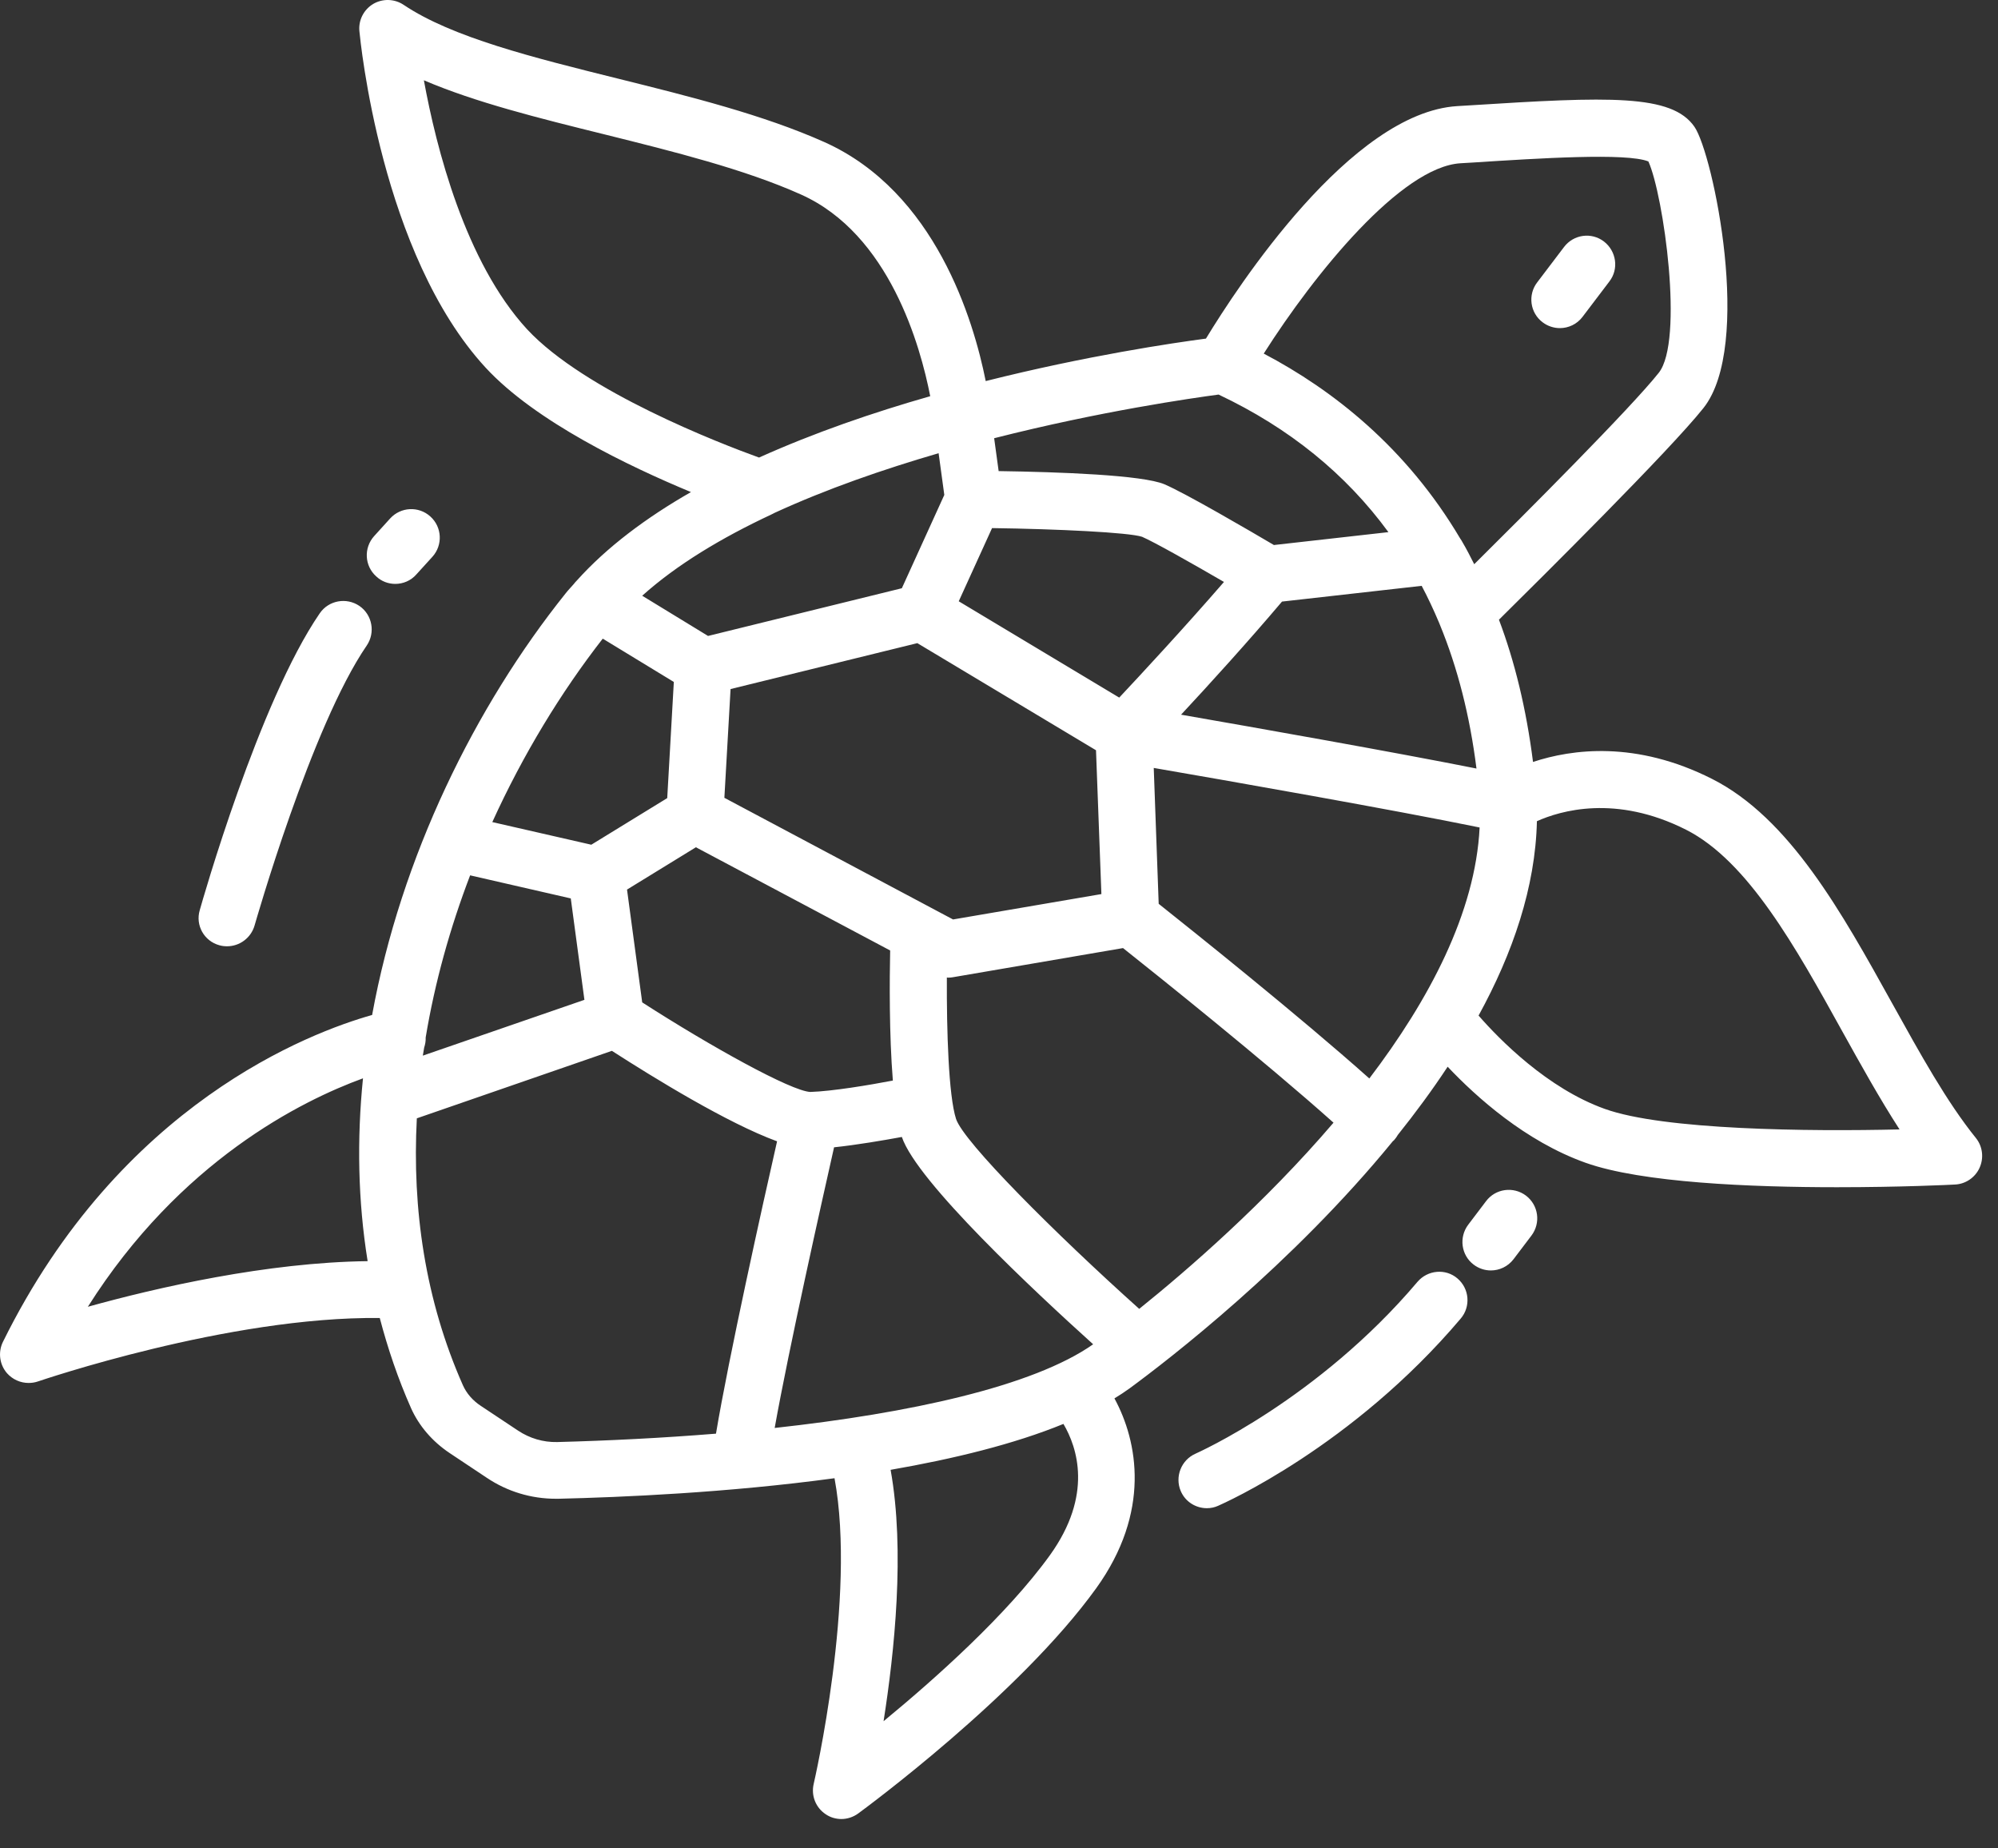 <svg width="40" height="37" viewBox="0 0 40 37" fill="none" xmlns="http://www.w3.org/2000/svg">
<rect x="0" y="0" width="40" height="37" fill="#333333" stroke="none"/>
<path d="M30.775 5.652L31.313 4.943C31.505 4.691 31.862 4.643 32.112 4.835C32.361 5.028 32.412 5.385 32.22 5.634L31.682 6.343C31.571 6.49 31.4 6.568 31.229 6.568C31.109 6.568 30.985 6.529 30.883 6.451C30.631 6.262 30.583 5.901 30.775 5.652ZM4.39 18.921C4.441 18.936 4.495 18.942 4.546 18.942C4.795 18.942 5.023 18.777 5.096 18.528C5.108 18.489 6.231 14.54 7.342 12.922C7.519 12.661 7.453 12.306 7.195 12.129C6.934 11.952 6.579 12.018 6.402 12.276C5.183 14.051 4.047 18.047 3.999 18.219C3.909 18.522 4.086 18.837 4.39 18.921ZM7.913 11.688C8.069 11.688 8.225 11.625 8.336 11.498L8.658 11.144C8.868 10.91 8.85 10.55 8.616 10.339C8.381 10.126 8.021 10.147 7.811 10.378L7.489 10.733C7.279 10.967 7.297 11.327 7.531 11.537C7.639 11.64 7.778 11.688 7.913 11.688ZM28.378 25.659C26.387 28.011 23.963 29.085 23.936 29.098C23.648 29.224 23.516 29.56 23.639 29.848C23.732 30.064 23.942 30.19 24.162 30.19C24.237 30.19 24.315 30.175 24.387 30.142C24.495 30.094 27.072 28.959 29.243 26.395C29.448 26.155 29.418 25.794 29.177 25.59C28.943 25.389 28.583 25.419 28.378 25.659ZM30.55 23.933C30.298 23.744 29.94 23.792 29.751 24.044L29.394 24.515C29.204 24.767 29.252 25.125 29.502 25.314C29.604 25.392 29.727 25.431 29.847 25.431C30.018 25.431 30.189 25.353 30.301 25.206L30.658 24.735C30.85 24.482 30.802 24.125 30.55 23.933ZM39.632 23.374C39.545 23.569 39.353 23.701 39.14 23.711C39.047 23.717 38.047 23.765 36.776 23.765C35.067 23.765 32.869 23.677 31.742 23.275C30.538 22.846 29.55 21.954 28.982 21.353C28.673 21.822 28.336 22.278 27.985 22.717C27.964 22.753 27.94 22.789 27.91 22.822C27.901 22.831 27.892 22.837 27.883 22.846C25.864 25.317 23.399 27.215 22.615 27.791C22.519 27.86 22.416 27.929 22.311 27.992C22.78 28.854 23.044 30.268 21.945 31.794C20.404 33.932 17.311 36.205 17.181 36.301C17.082 36.373 16.962 36.412 16.845 36.412C16.737 36.412 16.626 36.382 16.53 36.316C16.331 36.184 16.235 35.944 16.29 35.709C16.299 35.67 17.151 31.98 16.707 29.59C14.566 29.881 12.439 29.971 11.181 30.001C11.162 30.001 11.145 30.001 11.127 30.001C10.634 30.001 10.156 29.857 9.745 29.581L9 29.085C8.655 28.854 8.387 28.542 8.228 28.185C7.967 27.596 7.763 26.992 7.603 26.383C4.573 26.347 0.798 27.641 0.759 27.653C0.698 27.674 0.635 27.683 0.572 27.683C0.41 27.683 0.254 27.614 0.143 27.491C-0.01 27.317 -0.043 27.068 0.059 26.86C2.416 22.086 6.213 20.666 7.45 20.317C8.027 17.15 9.514 14.138 11.322 11.88C11.373 11.814 11.433 11.754 11.487 11.691C11.505 11.667 11.526 11.643 11.547 11.622C12.151 10.949 12.941 10.36 13.833 9.85C12.595 9.336 10.718 8.439 9.721 7.358C7.627 5.085 7.213 0.803 7.195 0.623C7.174 0.403 7.282 0.193 7.471 0.079C7.66 -0.032 7.898 -0.026 8.081 0.097C9.051 0.749 10.67 1.151 12.385 1.577C13.812 1.932 15.283 2.298 16.506 2.845C18.725 3.841 19.491 6.409 19.734 7.628C21.753 7.12 23.48 6.865 24.143 6.778C24.774 5.739 27.045 2.256 29.174 2.124L29.424 2.109C32.214 1.932 33.469 1.881 33.923 2.538C34.298 3.082 35.097 6.916 34.103 8.168C33.433 9.012 30.853 11.57 30.009 12.405C30.325 13.243 30.556 14.189 30.691 15.252C31.472 14.994 32.752 14.822 34.274 15.591C35.827 16.375 36.872 18.264 37.884 20.089C38.446 21.101 38.975 22.059 39.56 22.783C39.693 22.951 39.719 23.179 39.632 23.374ZM29.622 16.564C27.898 16.21 24.543 15.621 23.098 15.372L23.197 18.092C23.87 18.627 26.009 20.335 27.414 21.588C28.607 20.02 29.538 18.27 29.622 16.564ZM21.885 26.909C20.729 25.866 18.356 23.654 18.055 22.759C17.677 22.828 17.154 22.918 16.698 22.966C16.455 24.044 15.794 26.989 15.509 28.584C18.197 28.29 20.68 27.755 21.885 26.909ZM8.465 21.131L11.7 20.014L11.427 17.984L9.412 17.522C9.012 18.567 8.706 19.66 8.522 20.768C8.525 20.837 8.513 20.906 8.492 20.969C8.483 21.023 8.474 21.077 8.465 21.131ZM16.223 21.858C16.674 21.843 17.401 21.72 17.875 21.63C17.8 20.711 17.809 19.6 17.821 19.026L13.932 16.96L12.553 17.807L12.857 20.065C14.22 20.942 15.836 21.84 16.223 21.858ZM12.857 11.925L14.175 12.73L18.055 11.775L18.905 9.907L18.791 9.072C17.686 9.394 16.548 9.787 15.505 10.267C15.485 10.279 15.463 10.288 15.44 10.3C14.451 10.763 13.553 11.3 12.857 11.925ZM19.903 8.772L19.993 9.43C21.212 9.448 22.873 9.508 23.312 9.694C23.735 9.874 25.026 10.628 25.504 10.91L27.796 10.652C26.946 9.49 25.814 8.568 24.396 7.898C23.861 7.97 22.029 8.231 19.903 8.772ZM24.504 11.649C23.846 11.267 23.107 10.85 22.864 10.745C22.603 10.658 21.17 10.589 19.861 10.571L19.194 12.036L22.407 13.964C22.852 13.489 23.711 12.564 24.504 11.649ZM23.645 14.306C25.144 14.567 27.886 15.051 29.559 15.384C29.427 14.333 29.183 13.372 28.826 12.504C28.817 12.486 28.811 12.471 28.805 12.453C28.7 12.204 28.586 11.961 28.462 11.727L25.666 12.042C24.982 12.85 24.201 13.709 23.645 14.306ZM19.08 18.405L22.05 17.897L21.942 15.018L18.365 12.874L14.626 13.793L14.502 15.97L19.08 18.405ZM25.3 7.078C26.678 7.802 28.153 8.955 29.234 10.781C29.252 10.805 29.267 10.832 29.282 10.859C29.364 10.997 29.439 11.147 29.514 11.294C30.541 10.276 32.649 8.168 33.208 7.463C33.716 6.823 33.304 3.902 33.001 3.232C32.571 3.055 30.799 3.169 29.493 3.253L29.24 3.268C28.054 3.34 26.324 5.466 25.3 7.078ZM15.196 9.159C16.302 8.661 17.485 8.255 18.623 7.931C18.428 6.928 17.806 4.685 16.034 3.893C14.908 3.388 13.484 3.034 12.106 2.691C10.784 2.364 9.517 2.049 8.486 1.607C8.733 2.956 9.312 5.244 10.553 6.592C11.709 7.835 14.424 8.88 15.196 9.159ZM9.856 16.456L11.838 16.909L13.358 15.976L13.49 13.651L12.067 12.784C11.229 13.859 10.469 15.108 9.856 16.456ZM7.36 25.245C7.165 24.035 7.144 22.804 7.267 21.585C6.033 22.035 3.603 23.242 1.759 26.158C3.143 25.773 5.348 25.269 7.36 25.245ZM14.334 28.698C14.584 27.194 15.271 24.101 15.557 22.846C14.569 22.485 13.1 21.582 12.25 21.035L8.345 22.386C8.249 24.203 8.513 26.026 9.267 27.728C9.339 27.89 9.463 28.035 9.628 28.143L10.373 28.638C10.604 28.791 10.874 28.872 11.153 28.866C12.175 28.839 13.259 28.785 14.334 28.698ZM21.29 28.503C20.302 28.908 19.089 29.203 17.83 29.422C18.122 31.043 17.905 33.082 17.689 34.454C18.71 33.614 20.158 32.325 21.02 31.13C21.885 29.926 21.567 28.974 21.29 28.503ZM26.697 22.473C25.327 21.248 23.146 19.504 22.483 18.978L19.08 19.561C19.047 19.567 19.017 19.57 18.984 19.57C18.975 19.57 18.965 19.567 18.956 19.567C18.951 20.639 18.99 21.93 19.14 22.398C19.293 22.861 21.122 24.689 22.807 26.2C23.771 25.425 25.318 24.086 26.697 22.473ZM38.029 22.608C37.629 21.99 37.251 21.308 36.881 20.642C35.953 18.966 34.995 17.237 33.755 16.609C32.346 15.897 31.238 16.228 30.769 16.438C30.739 17.759 30.286 19.08 29.601 20.329C30.021 20.81 30.979 21.786 32.127 22.197C33.307 22.621 36.212 22.651 38.029 22.608Z" fill="white"/>
</svg>
